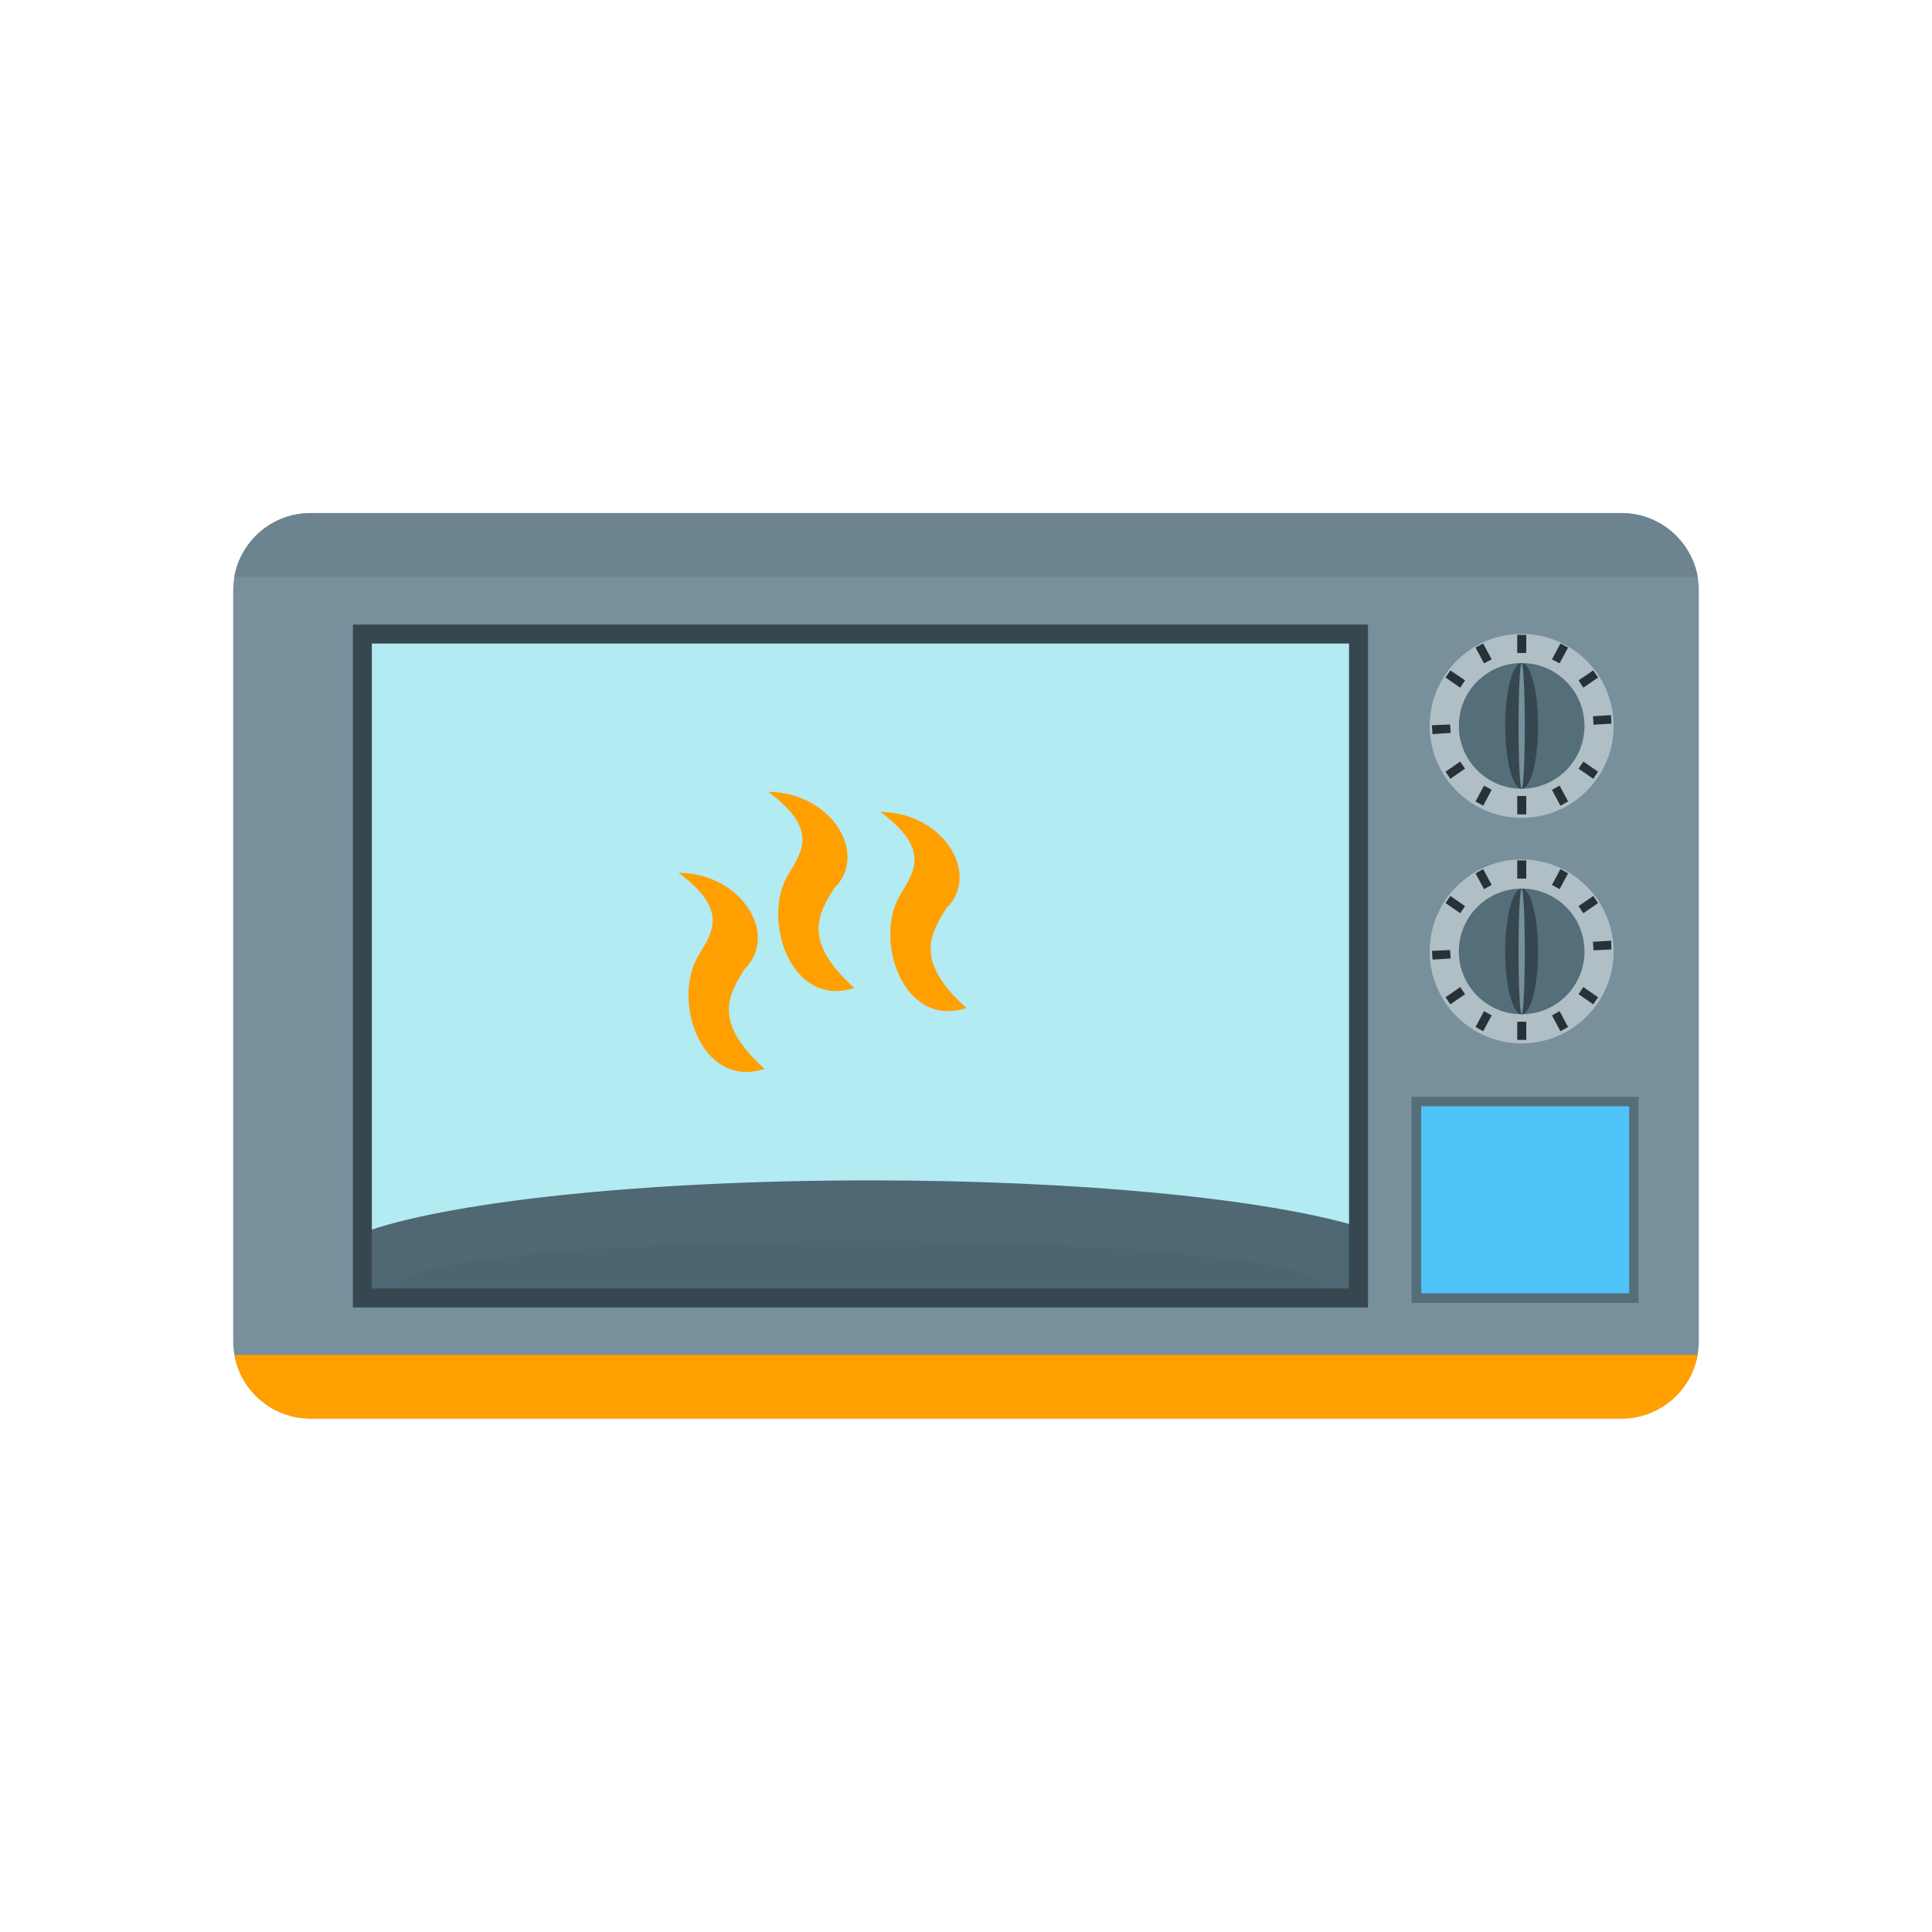 <?xml version="1.0" encoding="UTF-8"?>
<!DOCTYPE svg PUBLIC "-//W3C//DTD SVG 1.1//EN" "http://www.w3.org/Graphics/SVG/1.1/DTD/svg11.dtd">
<!-- Creator: CorelDRAW -->
<svg xmlns="http://www.w3.org/2000/svg" xml:space="preserve" width="6.827in" height="6.827in" style="shape-rendering:geometricPrecision; text-rendering:geometricPrecision; image-rendering:optimizeQuality; fill-rule:evenodd; clip-rule:evenodd"
viewBox="0 0 6.827 6.827"
 xmlns:xlink="http://www.w3.org/1999/xlink">
 <defs>
  <style type="text/css">
   <![CDATA[
    .fil14 {fill:none}
    .fil8 {fill:#37474F}
    .fil3 {fill:#4D656F}
    .fil2 {fill:#4F6873}
    .fil10 {fill:#4FC3F7}
    .fil7 {fill:#546E7A}
    .fil12 {fill:#6C848F}
    .fil0 {fill:#78909C}
    .fil6 {fill:#B0BEC5}
    .fil1 {fill:#B2EBF2}
    .fil13 {fill:#FFA000}
    .fil9 {fill:#263238;fill-rule:nonzero}
    .fil5 {fill:#37474F;fill-rule:nonzero}
    .fil11 {fill:#546E7A;fill-rule:nonzero}
    .fil4 {fill:#FFA000;fill-rule:nonzero}
   ]]>
  </style>
 </defs>
 <g id="Layer_x0020_1">
  <g id="_437884944">
   <path id="_437889432" class="fil0" d="M1.097 1.813l4.633 0c0.075,0 0.144,0.031 0.193,0.08 0.049,0.049 0.08,0.118 0.08,0.193l0 2.653c0,0.075 -0.031,0.144 -0.08,0.193 -0.049,0.049 -0.118,0.08 -0.193,0.08l-4.633 0c-0.075,0 -0.144,-0.031 -0.193,-0.08 -0.049,-0.049 -0.08,-0.118 -0.08,-0.193l0 -2.653c0,-0.075 0.031,-0.144 0.08,-0.193 0.049,-0.049 0.118,-0.08 0.193,-0.08z"/>
   <polygon id="_437888904" class="fil1" points="1.387,2.24 4.693,2.24 4.8,2.24 4.8,2.347 4.8,4.48 4.8,4.587 4.693,4.587 1.387,4.587 1.28,4.587 1.28,4.48 1.28,2.347 1.28,2.24 "/>
   <path id="_437888832" class="fil2" d="M4.8 4.333l0 0.147 0 0.107 -0.107 0 -3.307 0 -0.107 0 0 -0.107 0 -0.123c0.295,-0.109 0.988,-0.186 1.796,-0.186 0.749,0 1.399,0.066 1.724,0.163z"/>
   <path id="_437888568" class="fil3" d="M4.594 4.587l-3.108 0c-0.047,-0.014 -0.072,-0.03 -0.072,-0.046 0,-0.086 0.728,-0.155 1.625,-0.155 0.898,0 1.625,0.07 1.625,0.155 0,0.016 -0.025,0.031 -0.072,0.046z"/>
   <path id="_437888520" class="fil4" d="M2.63 3.426c-0.055,0.089 -0.114,0.184 0.072,0.351 -0.227,0.074 -0.331,-0.249 -0.231,-0.405 0.051,-0.083 0.099,-0.16 -0.073,-0.288 0.228,0.003 0.356,0.225 0.231,0.342z"/>
   <path id="_437889120" class="fil4" d="M2.947 3.14c-0.055,0.089 -0.114,0.184 0.072,0.351 -0.227,0.074 -0.331,-0.249 -0.231,-0.405 0.051,-0.083 0.099,-0.16 -0.073,-0.288 0.228,0.003 0.356,0.225 0.231,0.342z"/>
   <path id="_437888376" class="fil4" d="M3.343 3.211c-0.055,0.089 -0.114,0.184 0.072,0.351 -0.227,0.074 -0.331,-0.249 -0.231,-0.405 0.051,-0.083 0.099,-0.16 -0.073,-0.288 0.228,0.003 0.356,0.225 0.231,0.342z"/>
   <path id="_437888160" class="fil5" d="M1.387 2.207l3.307 0 0.107 0 0.033 0 0 0.033 0 0.107 0 2.133 0 0.107 0 0.033 -0.033 0 -0.107 0 -3.307 0 -0.107 0 -0.033 0 0 -0.033 0 -0.107 0 -2.133 0 -0.107 0 -0.033 0.033 0 0.107 0zm3.307 0.067l-3.307 0 -0.073 0 0 0.073 0 2.133 0 0.073 0.073 0 3.307 0 0.073 0 0 -0.073 0 -2.133 0 -0.073 -0.073 0z"/>
   <g>
    <circle id="_437887800" class="fil6" cx="5.377" cy="2.565" r="0.325"/>
    <circle id="_437887872" class="fil7" cx="5.377" cy="2.565" r="0.222"/>
    <ellipse id="_437888280" class="fil8" cx="5.377" cy="2.565" rx="0.058" ry="0.222"/>
    <ellipse id="_437888064" class="fil0" cx="5.377" cy="2.565" rx="0.011" ry="0.222"/>
    <polygon id="_437887704" class="fil9" points="5.393,2.244 5.393,2.307 5.362,2.307 5.362,2.244 "/>
    <polygon id="_437887896" class="fil9" points="5.393,2.244 5.393,2.307 5.362,2.307 5.362,2.244 "/>
    <polygon id="_437887728" class="fil9" points="5.541,2.288 5.511,2.344 5.484,2.33 5.514,2.274 "/>
    <polygon id="_437886888" class="fil9" points="5.541,2.832 5.511,2.776 5.484,2.791 5.514,2.847 "/>
    <polygon id="_437887584" class="fil9" points="5.647,2.394 5.595,2.43 5.578,2.404 5.63,2.369 "/>
    <polygon id="_437887464" class="fil9" points="5.647,2.727 5.595,2.691 5.578,2.716 5.63,2.752 "/>
    <polygon id="_437887296" class="fil9" points="5.694,2.557 5.631,2.561 5.629,2.531 5.693,2.527 "/>
    <polygon id="_437886960" class="fil9" points="5.393,2.813 5.393,2.877 5.362,2.877 5.362,2.813 "/>
    <polygon id="_437887176" class="fil9" points="5.393,2.813 5.393,2.877 5.362,2.877 5.362,2.813 "/>
    <polygon id="_437887512" class="fil9" points="5.271,2.791 5.241,2.847 5.214,2.832 5.244,2.776 "/>
    <polygon id="_437887104" class="fil9" points="5.271,2.33 5.241,2.274 5.214,2.288 5.244,2.344 "/>
    <polygon id="_437887368" class="fil9" points="5.177,2.716 5.125,2.752 5.108,2.727 5.16,2.691 "/>
    <polygon id="_437886936" class="fil9" points="5.177,2.404 5.125,2.369 5.108,2.394 5.16,2.43 "/>
    <polygon id="_437886912" class="fil9" points="5.126,2.59 5.062,2.594 5.06,2.563 5.124,2.56 "/>
   </g>
   <g>
    <circle id="_437886816" class="fil6" cx="5.377" cy="3.362" r="0.325"/>
    <circle id="_437886144" class="fil7" cx="5.377" cy="3.362" r="0.222"/>
    <ellipse id="_437886408" class="fil8" cx="5.377" cy="3.362" rx="0.058" ry="0.222"/>
    <ellipse id="_437886216" class="fil0" cx="5.377" cy="3.362" rx="0.011" ry="0.222"/>
    <polygon id="_437886672" class="fil9" points="5.393,3.041 5.393,3.104 5.362,3.104 5.362,3.041 "/>
    <polygon id="_437886384" class="fil9" points="5.393,3.041 5.393,3.104 5.362,3.104 5.362,3.041 "/>
    <polygon id="_437886456" class="fil9" points="5.541,3.086 5.511,3.142 5.484,3.127 5.514,3.071 "/>
    <polygon id="_437886192" class="fil9" points="5.541,3.629 5.511,3.573 5.484,3.588 5.514,3.644 "/>
    <polygon id="_437885376" class="fil9" points="5.647,3.191 5.595,3.227 5.578,3.202 5.63,3.166 "/>
    <polygon id="_437885568" class="fil9" points="5.647,3.524 5.595,3.488 5.578,3.513 5.63,3.549 "/>
    <polygon id="_437886024" class="fil9" points="5.694,3.355 5.631,3.358 5.629,3.328 5.693,3.324 "/>
    <polygon id="_437886072" class="fil9" points="5.393,3.611 5.393,3.674 5.362,3.674 5.362,3.611 "/>
    <polygon id="_437885640" class="fil9" points="5.393,3.611 5.393,3.674 5.362,3.674 5.362,3.611 "/>
    <polygon id="_437885496" class="fil9" points="5.271,3.588 5.241,3.644 5.214,3.629 5.244,3.573 "/>
    <polygon id="_437885472" class="fil9" points="5.271,3.127 5.241,3.071 5.214,3.086 5.244,3.142 "/>
    <polygon id="_437885520" class="fil9" points="5.177,3.513 5.125,3.549 5.108,3.524 5.16,3.488 "/>
    <polygon id="_437885448" class="fil9" points="5.177,3.202 5.125,3.166 5.108,3.191 5.16,3.227 "/>
    <polygon id="_437886048" class="fil9" points="5.126,3.387 5.062,3.391 5.06,3.36 5.124,3.357 "/>
   </g>
   <rect id="_437884800" class="fil10" x="5.005" y="3.893" width="0.768" height="0.694"/>
   <path id="_437885232" class="fil11" d="M5.005 3.876l0.768 0 0.017 0 0 0.017 0 0.694 0 0.017 -0.017 0 -0.768 0 -0.017 0 0 -0.017 0 -0.694 0 -0.017 0.017 0zm0.752 0.033l-0.735 0 0 0.661 0.735 0 0 -0.661z"/>
   <path id="_437885184" class="fil12" d="M0.828 2.038l5.171 0c-0.01,-0.056 -0.037,-0.106 -0.076,-0.145 -0.049,-0.049 -0.118,-0.08 -0.193,-0.08l-4.633 0c-0.075,0 -0.144,0.031 -0.193,0.08 -0.039,0.039 -0.066,0.089 -0.076,0.145z"/>
   <path id="_437885016" class="fil13" d="M0.828 4.788l5.171 0c-0.01,0.056 -0.037,0.106 -0.076,0.145 -0.049,0.049 -0.118,0.08 -0.193,0.08l-4.633 0c-0.075,0 -0.144,-0.031 -0.193,-0.08 -0.039,-0.039 -0.066,-0.089 -0.076,-0.145z"/>
  </g>
  <rect class="fil14" width="6.827" height="6.827"/>
 </g>
</svg>
